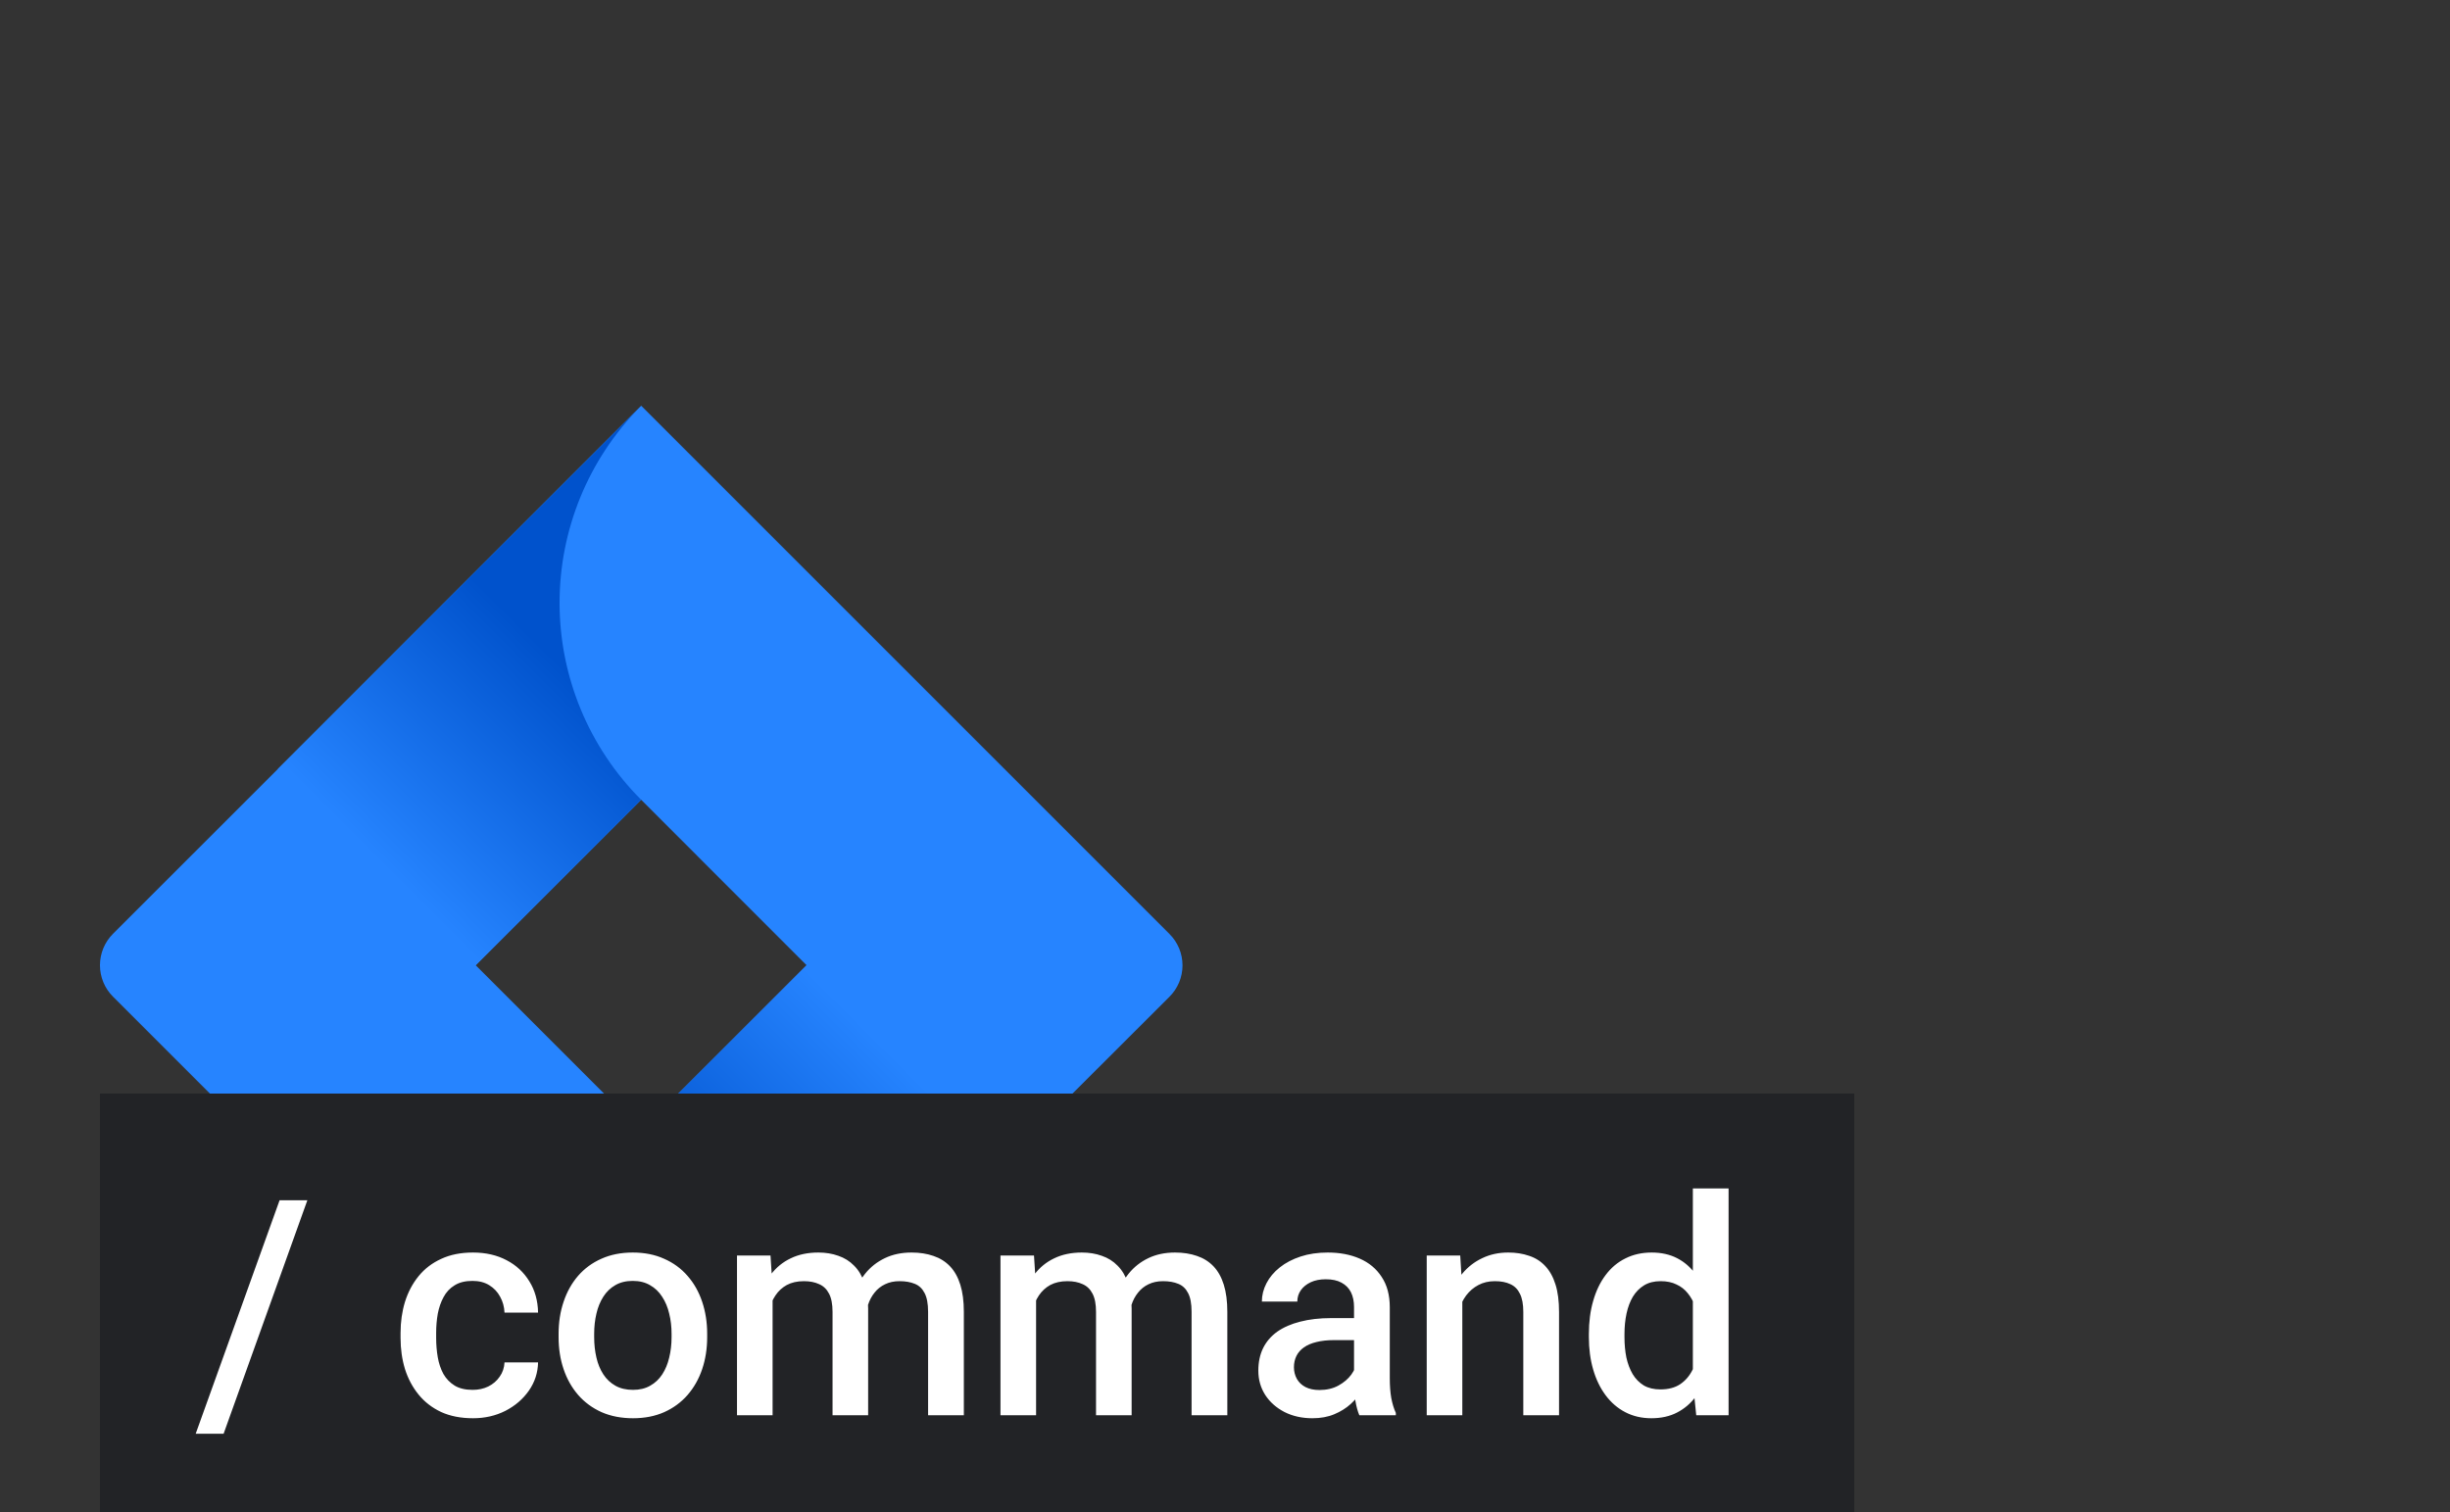 <svg width="81" height="50" viewBox="0 0 81 50" fill="none" xmlns="http://www.w3.org/2000/svg">
<rect x="0" y="0" width="81" height="50" fill="#333333" stroke="none"/>
<g clip-path="url(#clip0_333_8380)">
<path d="M38.662 30.879L22.741 14.958L21.198 13.415L9.213 25.4L3.732 30.879C3.458 31.154 3.305 31.527 3.305 31.915C3.305 32.303 3.458 32.675 3.732 32.95L14.682 43.9L21.198 50.415L33.182 38.429L33.368 38.244L38.662 32.959C38.8 32.822 38.908 32.66 38.983 32.482C39.057 32.304 39.095 32.112 39.095 31.919C39.095 31.726 39.057 31.534 38.983 31.356C38.908 31.177 38.8 31.015 38.662 30.879ZM21.198 37.386L15.727 31.915L21.198 26.444L26.667 31.915L21.198 37.386Z" fill="#2684FF"/>
<path d="M21.198 26.444C19.477 24.724 18.508 22.393 18.5 19.96C18.493 17.527 19.448 15.19 21.158 13.46L9.188 25.425L15.703 31.94L21.198 26.444Z" fill="url(#paint0_linear_333_8380)"/>
<path d="M26.682 31.9L21.198 37.386C22.925 39.113 23.895 41.456 23.895 43.898C23.895 46.341 22.925 48.684 21.198 50.411L33.202 38.414L26.682 31.9Z" fill="url(#paint1_linear_333_8380)"/>
<path d="M3.305 36.158H61.305V50.415H3.305V36.158Z" fill="#222326"/>
<path d="M10.162 39.685L7.393 47.405H6.47L9.244 39.685H10.162ZM15.626 45.955C15.818 45.955 15.99 45.918 16.143 45.843C16.3 45.765 16.425 45.657 16.519 45.52C16.617 45.384 16.671 45.226 16.68 45.047H17.789C17.782 45.389 17.681 45.7 17.486 45.98C17.291 46.259 17.032 46.482 16.71 46.648C16.387 46.811 16.031 46.893 15.64 46.893C15.237 46.893 14.885 46.824 14.586 46.688C14.286 46.547 14.037 46.355 13.839 46.111C13.64 45.867 13.49 45.586 13.389 45.267C13.292 44.948 13.243 44.606 13.243 44.241V44.07C13.243 43.706 13.292 43.364 13.389 43.045C13.49 42.723 13.64 42.44 13.839 42.195C14.037 41.951 14.286 41.761 14.586 41.624C14.885 41.484 15.235 41.414 15.636 41.414C16.059 41.414 16.43 41.499 16.749 41.668C17.068 41.834 17.318 42.067 17.501 42.366C17.686 42.662 17.782 43.008 17.789 43.401H16.68C16.671 43.206 16.622 43.03 16.534 42.874C16.449 42.715 16.329 42.588 16.173 42.493C16.02 42.399 15.836 42.352 15.621 42.352C15.383 42.352 15.186 42.4 15.03 42.498C14.874 42.592 14.752 42.723 14.664 42.889C14.576 43.051 14.512 43.235 14.473 43.44C14.438 43.642 14.42 43.852 14.42 44.07V44.241C14.42 44.459 14.438 44.671 14.473 44.876C14.509 45.081 14.571 45.265 14.659 45.428C14.75 45.587 14.874 45.716 15.03 45.813C15.186 45.908 15.385 45.955 15.626 45.955ZM18.468 44.212V44.1C18.468 43.719 18.523 43.366 18.634 43.04C18.744 42.711 18.904 42.426 19.112 42.185C19.324 41.941 19.581 41.753 19.884 41.619C20.189 41.482 20.535 41.414 20.919 41.414C21.306 41.414 21.651 41.482 21.954 41.619C22.26 41.753 22.519 41.941 22.73 42.185C22.942 42.426 23.103 42.711 23.214 43.04C23.324 43.366 23.38 43.719 23.38 44.1V44.212C23.38 44.593 23.324 44.946 23.214 45.272C23.103 45.597 22.942 45.882 22.73 46.126C22.519 46.367 22.262 46.556 21.959 46.692C21.656 46.826 21.313 46.893 20.928 46.893C20.541 46.893 20.194 46.826 19.888 46.692C19.586 46.556 19.328 46.367 19.117 46.126C18.905 45.882 18.744 45.597 18.634 45.272C18.523 44.946 18.468 44.593 18.468 44.212ZM19.644 44.1V44.212C19.644 44.45 19.669 44.674 19.718 44.886C19.766 45.097 19.843 45.283 19.947 45.442C20.051 45.602 20.185 45.727 20.347 45.818C20.51 45.91 20.704 45.955 20.928 45.955C21.147 45.955 21.335 45.91 21.495 45.818C21.658 45.727 21.791 45.602 21.895 45.442C21.999 45.283 22.076 45.097 22.125 44.886C22.177 44.674 22.203 44.45 22.203 44.212V44.1C22.203 43.865 22.177 43.644 22.125 43.435C22.076 43.224 21.998 43.037 21.89 42.874C21.786 42.711 21.653 42.584 21.49 42.493C21.331 42.399 21.14 42.352 20.919 42.352C20.697 42.352 20.505 42.399 20.343 42.493C20.183 42.584 20.051 42.711 19.947 42.874C19.843 43.037 19.766 43.224 19.718 43.435C19.669 43.644 19.644 43.865 19.644 44.1ZM25.543 42.586V46.795H24.366V41.512H25.474L25.543 42.586ZM25.352 43.958L24.952 43.953C24.952 43.589 24.997 43.252 25.089 42.942C25.18 42.633 25.313 42.365 25.489 42.137C25.665 41.906 25.883 41.728 26.143 41.605C26.407 41.477 26.711 41.414 27.056 41.414C27.297 41.414 27.517 41.45 27.716 41.522C27.917 41.59 28.092 41.699 28.238 41.849C28.388 41.998 28.502 42.19 28.58 42.425C28.661 42.659 28.702 42.942 28.702 43.274V46.795H27.525V43.377C27.525 43.12 27.486 42.918 27.408 42.772C27.333 42.625 27.224 42.521 27.081 42.459C26.941 42.394 26.773 42.361 26.578 42.361C26.357 42.361 26.168 42.404 26.012 42.488C25.858 42.573 25.733 42.688 25.636 42.835C25.538 42.981 25.466 43.151 25.421 43.343C25.375 43.535 25.352 43.74 25.352 43.958ZM28.629 43.645L28.077 43.768C28.077 43.449 28.121 43.148 28.209 42.864C28.3 42.578 28.432 42.327 28.604 42.112C28.78 41.894 28.997 41.723 29.254 41.6C29.511 41.476 29.805 41.414 30.137 41.414C30.408 41.414 30.648 41.452 30.86 41.526C31.075 41.598 31.257 41.712 31.407 41.868C31.557 42.024 31.671 42.228 31.749 42.478C31.827 42.726 31.866 43.025 31.866 43.377V46.795H30.684V43.372C30.684 43.105 30.645 42.898 30.567 42.752C30.492 42.605 30.385 42.505 30.245 42.449C30.105 42.391 29.937 42.361 29.742 42.361C29.56 42.361 29.398 42.395 29.259 42.464C29.122 42.529 29.006 42.622 28.912 42.742C28.817 42.859 28.746 42.995 28.697 43.148C28.651 43.3 28.629 43.467 28.629 43.645ZM34.254 42.586V46.795H33.077V41.512H34.185L34.254 42.586ZM34.063 43.958L33.663 43.953C33.663 43.589 33.708 43.252 33.8 42.942C33.891 42.633 34.024 42.365 34.2 42.137C34.376 41.906 34.594 41.728 34.854 41.605C35.118 41.477 35.422 41.414 35.767 41.414C36.008 41.414 36.228 41.45 36.426 41.522C36.628 41.59 36.803 41.699 36.949 41.849C37.099 41.998 37.213 42.19 37.291 42.425C37.372 42.659 37.413 42.942 37.413 43.274V46.795H36.236V43.377C36.236 43.12 36.197 42.918 36.119 42.772C36.044 42.625 35.935 42.521 35.792 42.459C35.652 42.394 35.484 42.361 35.289 42.361C35.068 42.361 34.879 42.404 34.722 42.488C34.569 42.573 34.444 42.688 34.346 42.835C34.249 42.981 34.177 43.151 34.132 43.343C34.086 43.535 34.063 43.74 34.063 43.958ZM37.34 43.645L36.788 43.768C36.788 43.449 36.832 43.148 36.92 42.864C37.011 42.578 37.143 42.327 37.315 42.112C37.491 41.894 37.707 41.723 37.965 41.6C38.222 41.476 38.516 41.414 38.848 41.414C39.119 41.414 39.359 41.452 39.571 41.526C39.786 41.598 39.968 41.712 40.118 41.868C40.268 42.024 40.382 42.228 40.46 42.478C40.538 42.726 40.577 43.025 40.577 43.377V46.795H39.395V43.372C39.395 43.105 39.356 42.898 39.278 42.752C39.203 42.605 39.096 42.505 38.956 42.449C38.816 42.391 38.648 42.361 38.453 42.361C38.271 42.361 38.109 42.395 37.969 42.464C37.833 42.529 37.717 42.622 37.623 42.742C37.528 42.859 37.457 42.995 37.408 43.148C37.362 43.3 37.34 43.467 37.34 43.645ZM44.766 45.735V43.216C44.766 43.027 44.732 42.864 44.664 42.727C44.596 42.591 44.491 42.485 44.351 42.41C44.215 42.335 44.042 42.298 43.834 42.298C43.642 42.298 43.476 42.33 43.336 42.395C43.196 42.461 43.087 42.548 43.008 42.659C42.93 42.77 42.891 42.895 42.891 43.035H41.719C41.719 42.827 41.77 42.625 41.871 42.43C41.972 42.234 42.118 42.06 42.31 41.907C42.502 41.754 42.732 41.634 42.999 41.546C43.266 41.458 43.565 41.414 43.897 41.414C44.294 41.414 44.646 41.481 44.952 41.614C45.261 41.748 45.504 41.95 45.679 42.22C45.858 42.487 45.948 42.822 45.948 43.226V45.574C45.948 45.815 45.964 46.032 45.997 46.224C46.033 46.412 46.083 46.577 46.148 46.717V46.795H44.942C44.887 46.668 44.843 46.507 44.81 46.312C44.781 46.113 44.766 45.921 44.766 45.735ZM44.937 43.582L44.947 44.31H44.102C43.884 44.31 43.692 44.331 43.526 44.373C43.36 44.412 43.222 44.471 43.111 44.549C43 44.627 42.917 44.721 42.862 44.832C42.807 44.943 42.779 45.068 42.779 45.208C42.779 45.348 42.812 45.477 42.877 45.594C42.942 45.708 43.036 45.797 43.16 45.862C43.287 45.927 43.44 45.96 43.619 45.96C43.86 45.96 44.07 45.911 44.249 45.813C44.431 45.713 44.574 45.59 44.678 45.447C44.783 45.301 44.838 45.162 44.844 45.032L45.225 45.555C45.186 45.688 45.12 45.831 45.025 45.984C44.931 46.137 44.807 46.284 44.654 46.424C44.504 46.56 44.324 46.673 44.112 46.761C43.904 46.849 43.663 46.893 43.389 46.893C43.044 46.893 42.737 46.824 42.467 46.688C42.196 46.547 41.985 46.36 41.832 46.126C41.679 45.888 41.602 45.62 41.602 45.32C41.602 45.04 41.654 44.793 41.758 44.578C41.866 44.36 42.022 44.178 42.227 44.031C42.436 43.885 42.69 43.774 42.989 43.699C43.288 43.621 43.63 43.582 44.014 43.582H44.937ZM48.346 42.64V46.795H47.169V41.512H48.277L48.346 42.64ZM48.136 43.958L47.755 43.953C47.758 43.579 47.81 43.235 47.911 42.923C48.015 42.61 48.158 42.342 48.341 42.117C48.526 41.893 48.748 41.72 49.005 41.6C49.262 41.476 49.548 41.414 49.864 41.414C50.118 41.414 50.347 41.45 50.553 41.522C50.761 41.59 50.938 41.702 51.085 41.858C51.234 42.015 51.348 42.218 51.426 42.469C51.505 42.716 51.544 43.02 51.544 43.382V46.795H50.362V43.377C50.362 43.123 50.325 42.923 50.25 42.776C50.178 42.627 50.072 42.521 49.932 42.459C49.796 42.394 49.625 42.361 49.42 42.361C49.218 42.361 49.037 42.404 48.878 42.488C48.718 42.573 48.583 42.688 48.472 42.835C48.365 42.981 48.282 43.151 48.223 43.343C48.165 43.535 48.136 43.74 48.136 43.958ZM55.968 45.701V39.295H57.149V46.795H56.08L55.968 45.701ZM52.53 44.212V44.109C52.53 43.709 52.577 43.344 52.672 43.016C52.766 42.684 52.903 42.399 53.082 42.161C53.261 41.92 53.479 41.736 53.736 41.609C53.993 41.479 54.283 41.414 54.605 41.414C54.924 41.414 55.204 41.476 55.445 41.6C55.686 41.723 55.891 41.901 56.06 42.132C56.23 42.36 56.365 42.633 56.466 42.952C56.566 43.268 56.638 43.62 56.68 44.007V44.334C56.638 44.712 56.566 45.057 56.466 45.369C56.365 45.682 56.23 45.952 56.06 46.18C55.891 46.408 55.684 46.583 55.44 46.707C55.199 46.831 54.918 46.893 54.596 46.893C54.276 46.893 53.988 46.826 53.731 46.692C53.477 46.559 53.261 46.372 53.082 46.131C52.903 45.89 52.766 45.607 52.672 45.281C52.577 44.953 52.53 44.596 52.53 44.212ZM53.707 44.109V44.212C53.707 44.453 53.728 44.677 53.77 44.886C53.816 45.094 53.886 45.278 53.98 45.438C54.075 45.594 54.197 45.717 54.346 45.809C54.499 45.897 54.682 45.94 54.893 45.94C55.16 45.94 55.38 45.882 55.553 45.765C55.725 45.648 55.86 45.49 55.958 45.291C56.059 45.089 56.127 44.865 56.163 44.617V43.733C56.143 43.541 56.103 43.362 56.041 43.196C55.982 43.03 55.902 42.885 55.801 42.762C55.701 42.635 55.575 42.537 55.425 42.469C55.279 42.397 55.105 42.361 54.903 42.361C54.688 42.361 54.506 42.407 54.356 42.498C54.206 42.589 54.083 42.715 53.985 42.874C53.891 43.033 53.821 43.219 53.775 43.431C53.73 43.642 53.707 43.868 53.707 44.109Z" fill="white"/>
</g>
<defs>
<linearGradient id="paint0_linear_333_8380" x1="20.218" y1="20.909" x2="12.579" y2="28.547" gradientUnits="userSpaceOnUse">
<stop offset="0.18" stop-color="#0052CC"/>
<stop offset="1" stop-color="#2684FF"/>
</linearGradient>
<linearGradient id="paint1_linear_333_8380" x1="22.242" y1="42.855" x2="29.867" y2="35.232" gradientUnits="userSpaceOnUse">
<stop offset="0.18" stop-color="#0052CC"/>
<stop offset="1" stop-color="#2684FF"/>
</linearGradient>
<clipPath id="clip0_333_8380">
<rect width="80" height="50" fill="white" transform="translate(0.305)"/>
</clipPath>
</defs>
</svg>
